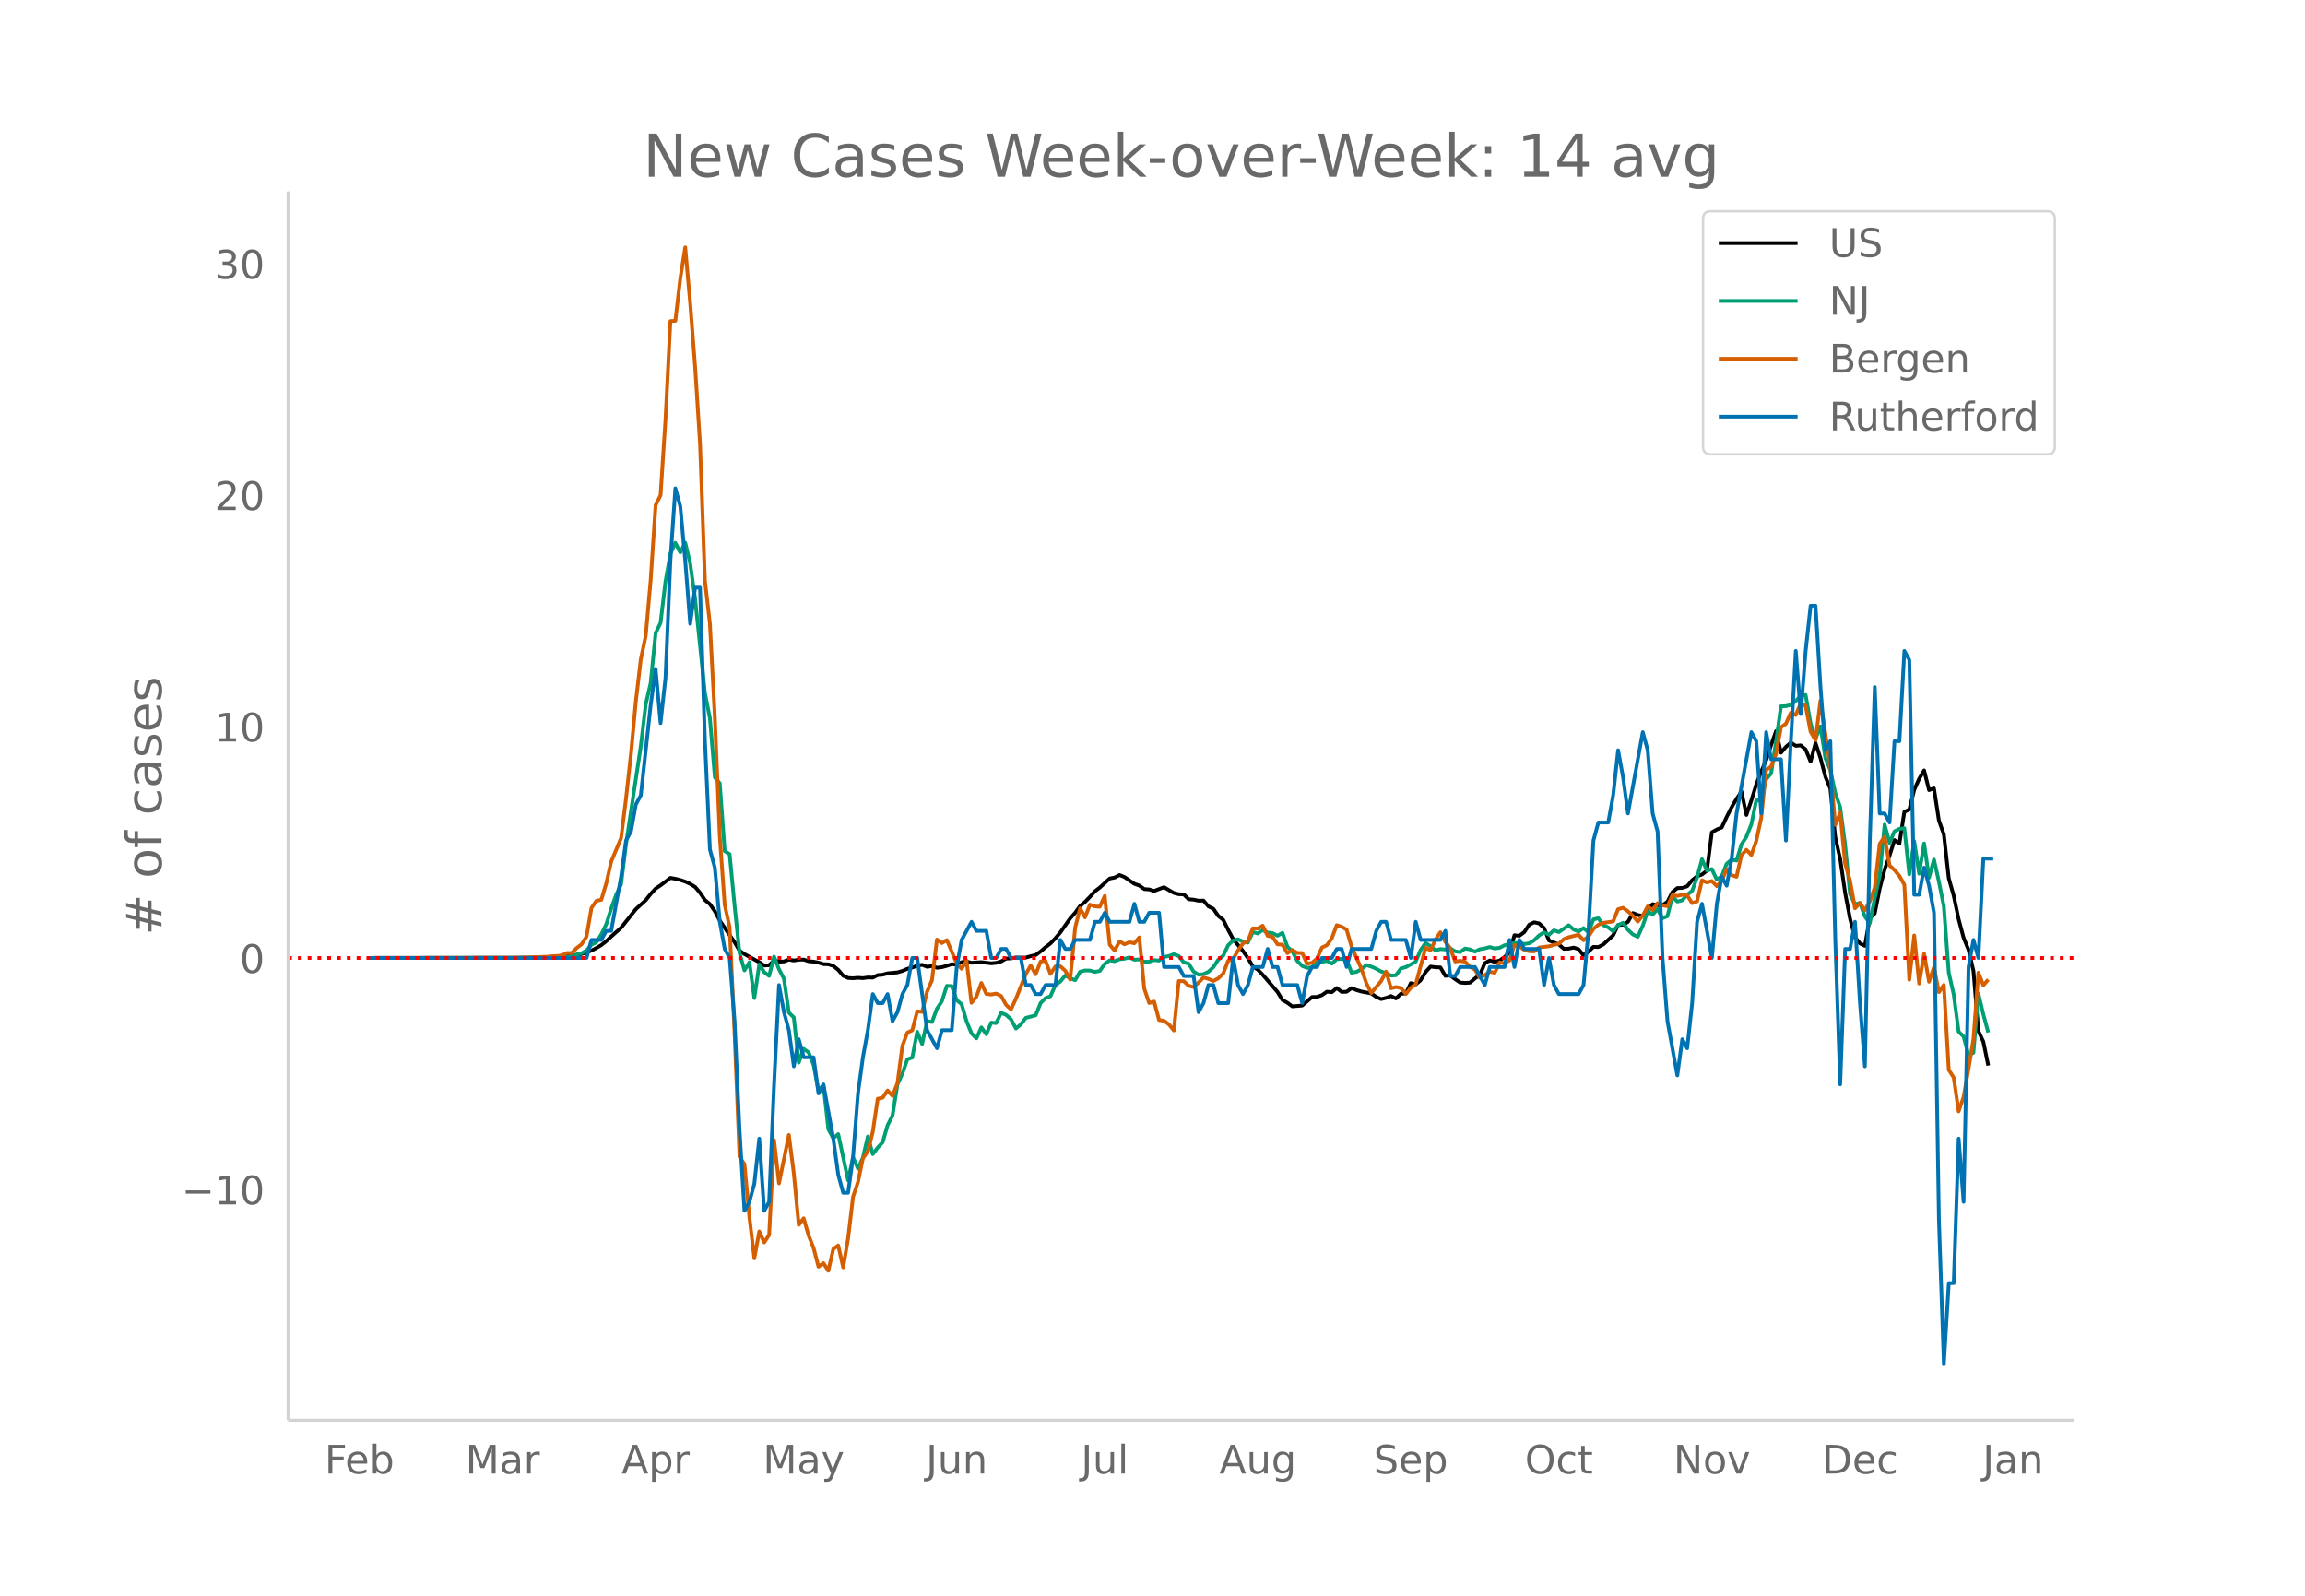 <svg height="864" viewBox="0 0 936 648" width="1248" xmlns="http://www.w3.org/2000/svg" xmlns:xlink="http://www.w3.org/1999/xlink"><defs><style>*{stroke-linecap:butt;stroke-linejoin:round}</style></defs><g id="figure_1"><path d="M0 648h936V0H0z" fill="#fff" id="patch_1"/><g id="axes_1"><path d="M117 576.72h725.4V77.76H117z" fill="none" id="patch_2"/><path clip-path="url(#p54440aedde)" d="M149.973 388.993l64.141-.085 10.022-.239 6.014-.445 4.008-.52 2.005-.34 2.004-.578 2.005-.79 2.004-1.051 2.005-1.18 2.004-1.596 2.004-1.887 4.01-3.553 6.012-7.548 4.01-3.644 2.004-2.535 2.004-2.182 2.005-1.319 4.008-3.029 2.005.356 2.004.494 2.005.67 2.004.921 2.005 1.248 2.004 2.343 2.004 2.99 2.005 1.647 2.004 2.879 2.005 3.822 4.008 5.856 2.005 2.907 2.004 3.414 2.005 1.412 6.013 3.284 2.004 1.358 2.005-.122 2.004-1.958 2.005.527 2.004-.102 2.005-.767 2.004.38 2.004-.333 2.005-.035 2.004.663 2.005.17 2.004.394 2.004.62 2.005.063 2.004.653 2.005 1.609 2.004 2.383 2.005.911 2.004.112 2.004-.18 2.005.145 2.004-.29 2.005.067 2.004-1.025 2.005-.166 2.004-.548 4.009-.379 2.004-.583 2.005-.874 2.004-.537 2.004-.694 2.005-.407 2.004.817 2.005-.312 2.004.707 2.005-.243 2.004-.543 2.004-.67 2.005.193 2.004-.998 2.005-.261 2.004.479 4.009-.238 4.009.48 2.004-.2 2.005-.57 2.004-1.145 2.004-.114 2.005-.338 4.009.04 2.004-.592 2.005-.435 2.004-1.484 2.004-1.71 2.005-1.553 2.004-2.072 2.005-2.386 4.009-5.715 2.004-2.247 2.004-2.763 2.005-1.667 2.004-2.052 2.005-2.261 2.004-1.53 4.009-3.663 2.004-.382 2.005-1.026 2.004.81 4.009 2.762 2.004.705 2.005 1.427 2.004.144 2.005.617 4.009-1.524 4.008 2.346 2.005.512 2.004.063 2.005 1.973 2.004.17 2.004.426 2.005-.048 2.004 2.362 2.005.975 2.004 2.88 2.005 1.599 2.004 4.058 2.004 3.737 4.01 4.88 2.004 2.83 2.004 3.422 2.005 1.29 2.004 2.085 6.013 6.998 2.005 3.256 2.004 1.134 2.004 1.468 4.01-.339 4.008-3.474 2.005-.04 2.004-.716 2.004-1.403 2.005.191 2.004-1.673 2.005 1.575 2.004-.067 2.005-1.478 2.004.803 2.004.595 4.01.752 2.004 1.431 2.004.872 2.004-.49 2.005-.744 2.004.98 2.005-1.897 2.004-.149 2.005-4.165 2.004.531 2.004-1.738 2.005-3.294 2.004-2.238 2.005.276 2.004.078 2.005 3.419 2.004-.177 2.004 1.531 2.005 1.366 2.004.157 2.005-.115 2.004-1.711 2.004-1.431 2.005-4.783 2.004-1.086 2.005.56 2.004-.534 2.005-1.4 2.004-1.872 2.004-7.003 2.005.224 2.004-1.507 2.005-3.03 2.004-.929 2.005.421 2.004 1.906 2.004 5.05 4.01 1.612 2.004 1.761 2.004-.063 2.004-.43 2.005.646 2.004 2.515 2.005-1.508 2.004-1.96 2.005.082 2.004-1.035 4.009-3.727 2.004-4.171 2.005-.116 2.004-1.169 2.005-3.584 2.004.799 2.004.4 4.01-4.814 2.004.426 2.004-.03 2.004-1.348 2.005-3.937 2.004-1.643 2.005-.058 2.004-.673 2.005-2.454 2.004-1.606 2.004-.72 2.005-1.551 2.004-15.598 2.005-1.116 2.004-.825 2.005-4.276 2.004-3.95 2.004-3.401 2.005-2.961 2.004 9.497 2.005-5.913 2.004-6.482 2.004-5.231 2.005-4.6 2.004-6.117 2.005-5.696 2.004 8.766 2.005-2.367 2.004-1.729 2.004 1.297 2.005-.19 2.004 1.662 2.005 4.947 2.004-7.582 2.005 6.102 2.004 7.614 2.004 4.8 2.005 19.688 2.004 8.937 2.005 13.697 2.004 10.57 2.004 7.508 2.005 2.484 2.004.987 2.005-11.23 2.004-1.922 2.005-10.078 2.004-7.729 2.004-5.659 2.005-6.337 2.004 1.45 2.005-12.925 2.004-.887 2.005-8.064 2.004-4.444 2.004-3.42 2.005 8.007 2.004-.703 2.005 13.035 2.004 5.642 2.004 17.827 2.005 7.104 2.004 9.537 2.005 7.517 2.004 4.874 2.005 8.56 2.004 24.442 2.004 4.32 2.005 9.7h0" fill="none" stroke="#000" stroke-linecap="round" stroke-width="1.5" id="line2d_1"/><path clip-path="url(#p54440aedde)" d="M149.973 388.993l70.154-.083 6.014-.136 2.004-.151 2.005.023 2.004-.348 4.009-1.21 2.004-1.14 2.005-2.328 2.004-.968 2.005-3.28 2.004-4.059 2.004-6.386 2.005-5.578 2.004-4.217 2.005-16.28 6.013-39.869 2.004-16.967 2.005-8.647 2.004-20.263 2.005-4.172 2.004-16.839 2.004-11.284 2.005-4.383 2.004 3.892 2.005-3.96 2.004 8.351 2.005 14.39 4.008 38.342 2.005 10.256 2.004 23.967 2.005 2.38 2.004 27.564 2.004 1.24 2.005 20.913 2.004 19.197 2.005 7.082 2.004-3.295 2.005 14.549 2.004-13.68 2.004 3.16 2.005 1.503 2.004-7.86 2.005 5.17 2.004 3.809 2.005 13.808 2.004 1.927 2.004 18.389 2.005-5.608 2.004 1.436 2.005 5.064 2.004 10.55 2.004-2.38 2.005 18.01 2.004 3.629 2.005-1.693 4.009 18.774 2.004-9.395 2.004 4.633 2.005-4.46 2.004-8.577 2.005 7.172 2.004-2.668 2.005-2.161 2.004-6.931 2.004-3.93 2.005-12.698 2.004-4.323 2.005-5.782 2.004-.733 2.004-10.468 2.005 4.95 2.004-9.25 2.005.317 2.004-5.404 2.005-3.023 2.004-6.243 2.004.083 2.005 5.722 2.004 1.67 2.005 6.878 2.004 4.943 2.005 2.033 2.004-4.474 2.004 2.804 2.005-4.74 2.004.197 2.005-4.15 2.004.802 2.004 1.814 2.005 3.741 2.004-1.647 2.005-2.676 4.009-1.035 2.004-4.981 2.004-1.995 2.005-.787 2.004-4.52 2.005-1.443 2.004-2.449 2.005 1.104 2.004.816 2.004-3.454 2.005-.506 2.004.03 2.005.544 2.004-.393 2.004-2.842 2.005-1.436 2.004.325 2.005-.793 2.004-.212 2.005-.514 2.004.937 2.004-.143 2.005.96 2.004-.023 2.005-.673 2.004.235 2.005-1.497 2.004-.378 2.004-.748 2.005.77 2.004 2.54 2.005.53 2.004 3.25 2.004 1.231 2.005-.211 2.004-.953 2.005-1.859 2.004-3.068 2.005-1.588 2.004-4.277 2.004-1.92 2.005-.484 2.004.907 2.005.454 2.004-4.308 2.005.574 2.004-1.406 2.004 1.066 2.005.204 2.004 1.058 2.005-1.141 2.004 5.578 2.004 1.897 2.005 3.877 2.004 2.078 2.005.771 2.004-.181 2.005-2.419 2.004.167 2.004-.409 2.005 1.111 2.004-1.806 2.005-.106 2.004.151 2.005 5.488 2.004-.378 2.004-1.074 2.005-1.677 2.004.612 2.005.884 2.004 1.134 2.004.567 2.005 1.073 2.004-.151 2.005-2.751 2.004-.53 4.009-2.23 2.004-4.738 2.005-2.804 2.004 1.247 2.005 1.7 2.004-.528 2.005.18 2.004-.468 2.004 1.217 2.005.325 2.004-1.466 2.005.355 2.004.922 2.004-.99 2.005-.34 2.004-.56 2.005.59 2.004-.272 2.005-1.028 2.004-.567 2.004-.325 2.005-.015 2.004.386 2.005-.272 2.004-1.247 2.005-1.958 2.004-1.247 2.004.975 2.005-1.806 2.004.718 4.01-2.751 2.003 1.723 2.005.8 2.004-1.382 2.005 1.693 2.004-5.208 2.005-.483 2.004 2.811 2.004.907 2.005 1.58 2.004-2.487 2.005-.952 2.004 2.85 2.005 1.866 2.004.96 2.004-4.505 2.005-5.827 2.004 1.308 2.005-2.237 2.004 3.726 2.004-.832 2.005-7.996 2.004 2.048 2.005-.499 2.004-2.267 2.005-1.557 2.004-5.404 2.004-7.452 2.005 4.656 2.004-.68 2.005 4.315 2.004-1.368 2.005-5.094 2.004-1.67 2.004.377 2.005-6.53 2.004-3.144 2.005-5.033 2.004-9.75 2.004.023 2.005-8.624 2.004-2.305 2.005-12.826 2.004-14.444 2.005-.068 2.004-.514 2.004-1.602 2.005-2.108 2.004-.333 2.005 11.51 2.004 6.35 2.005-5.08 2.004 12.85 2.004 4.79 2.005 9.358 2.004 5.797 2.005 15.252 2.004 20.059 2.004 4.172 2.005-.62 2.004 5.472 2.005 2.804 2.004-10.12 2.005-9.115 2.004-20.868 2.004 7.475 2.005-4.694 2.004-1.027 2.005-.273 2.004 18.76 2.005-13.477 2.004 13.204 2.004-12.289 2.005 13.914 2.004-7.376 2.005 8.956 2.004 9.992 2.004 26.99 2.005 8.842 2.004 15.116 2.005 1.988 2.004 7.512 2.005-.922 2.004-24.012 2.004 8.375 2.005 7.399h0" fill="none" stroke="#009e73" stroke-linecap="round" stroke-width="1.5" id="line2d_2"/><path clip-path="url(#p54440aedde)" d="M149.973 388.993l60.132-.072 12.027-.432 2.004-.216 2.005-.072 2.004-.216 2.005-1.008h2.004l2.004-2.016 2.005-1.513 2.004-3.168 2.005-11.594 2.004-2.88 2.005-.433 2.004-6.697 2.004-8.785 4.01-9.578 2.004-15.987 2.004-18.075 2.004-21.532 2.005-16.994 2.004-9.578 2.005-22.612 2.004-30.39 2.005-4.032 2.004-30.75 2.004-39.966 2.005-.144 2.004-17.21 2.005-12.603 2.004 22.54 2.005 25.852 2.004 31.398 2.004 55.665 2.005 17.355 2.004 38.023 2.005 48.392 2.004 27.797 2.004 9.073 2.005 43.136 2.004 50.048 2.005 3.025 2.004 21.46 2.005 16.778 2.004-10.946 2.004 4.465 2.005-3.025 2.004-38.526 2.005 17.57 4.009-19.658 2.004 15.554 2.004 20.956 2.005-2.665 2.004 6.986 2.005 5.04 2.004 7.634 2.004-1.44 2.005 3.096 2.004-8.858 2.005-1.44 2.004 8.93 2.005-11.738 2.004-16.923 2.004-5.977 2.005-9.65 2.004-2.88 2.005-7.85 2.004-13.466 2.005-.432 2.004-2.953 2.004 2.233 2.005-5.185 2.004-15.123 2.005-5.4 2.004-.937 2.004-7.705 2.005.216 2.004-8.21 2.005-4.68 2.004-16.491 2.005 1.44 2.004-1.224 4.009 9.434 2.004 2.232 2.005-3.313 2.004 17.14 2.005-2.521 2.004-5.545 2.004 4.465 2.005.216 2.004-.36 2.005.936 2.004 3.6 2.004 1.873 2.005-4.32 4.009-10.01 2.004-3.53 2.005 3.601 2.004-5.184 2.004-.289 2.005 5.33 2.004-3.025 2.005-.072 2.004 1.8 2.005 3.6 2.004-21.027 2.004-7.921 2.005 3.672 2.004-5.184 2.005.72 2.004.144 2.004-4.393 2.005 19.803 2.004 2.377 2.005-3.745 2.004 1.224 2.005-.864 2.004.432 2.004-2.376 2.005 20.811 2.004 5.833 2.005-.576 2.004 7.49 2.005.288 2.004 1.512 2.004 2.448 2.005-20.091 2.004.072 2.005 1.872 2.004.504 2.004-1.8 2.005-2.088 2.004.576 2.005.864 2.004-1.08 2.005-1.945 2.004-5.185 2.004-.72 2.005-3.456 2.004-2.88 2.005-1.009 2.004-5.113 2.005.072 2.004-1.152 2.004 4.105 2.005.432 2.004 3.024 2.005.144 2.004 3.457 2.004-1.296 2.005 1.224h2.004l2.005 4.393 2.004-.432 2.005-1.729 2.004-4.464 2.004-.937 2.005-2.808 2.004-5.329 2.005.648 2.004 1.152 2.005 6.913 4.008 9.002 2.005 5.833 2.004 4.033 4.01-4.897 2.003-3.817 2.005 6.77 2.004-.505 2.005.36 2.004 2.449 2.005-2.52 2.004-1.369 4.009-14.906 2.004 1.08 2.005-4.393 2.004-2.953 2.005 3.89 2.004 2.592 2.004 5.4 2.005-.288 2.004.36 2.005 2.089 2.004 1.152 2.004 3.313 2.005-1.08 2.004-1.44 2.005.503 2.004-4.248 2.005.288 2.004-1.08 2.004-6.266 2.005.648 2.004 1.297 2.005.576 2.004.072 2.005-1.584 4.008-.505 2.005-.576 2.004-.432 2.005-1.872 2.004-.792 4.009-1.008 2.004 2.232 2.005-1.512 2.004-3.097 2.005-1.656 2.004-.792 4.009-.576 2.004-4.97 2.005-.575 2.004 1.44 2.005 1.8 2.004 2.377 2.004-2.449 2.005-3.744 2.004 1.512 2.005-2.809 2.004.865 2.004.36 2.005-4.465 2.004.288 2.005-.432 2.004.144 2.005 3.24 2.004-.72 2.004-8.57 2.005.865 2.004-.576 2.005 2.088 2.004-2.16 2.005-4.753 2.004 2.449 2.004.648 2.005-8.786 2.004-2.16 2.005 2.088 2.004-5.689 2.004-9.29 2.005-19.587 2.004-1.296 2.005-5.113 2.004-10.874 2.005-1.44 2.004-4.465 2.004.936 2.005-4.752 2.004 1.08 2.005 10.442 2.004 3.456 2.005-16.059 4.008 26.789 2.005 23.692 2.004-4.897 2.005 20.596 2.004 6.913 2.004 11.234 2.005-2.16 2.004 2.952 2.005-3.6 2.004-5.618 2.005-17.715 2.004-2.952 2.004 11.666 2.005 1.872 2.004 2.377 2.005 3.6 2.004 38.599 2.005-18.003 2.004 19.515 2.004-12.098 2.005 11.378 2.004-5.905 2.005 10.154 2.004-2.953 2.004 34.494 2.005 3.097 2.004 13.754 2.005-5.833 2.004-11.378 2.005-12.17 2.004-26.933 2.004 5.113 2.005-2.304h0" fill="none" stroke="#d55e00" stroke-linecap="round" stroke-width="1.5" id="line2d_3"/><path clip-path="url(#p54440aedde)" d="M149.973 388.993h88.194l2.005-7.335h4.009l2.004-3.668h2.004l4.01-22.006 2.004-14.67 2.004-3.669 2.004-11.003 2.005-3.667 4.009-36.677 2.004-14.671 2.005 22.006 2.004-18.339 2.004-47.68 2.005-29.341 2.004 7.335 2.005 22.006 2.004 25.674 2.005-14.67h2.004l2.004 62.35 2.005 44.013 2.004 7.335 2.005 22.006 2.004 11.004 2.004 3.667 2.005 25.674 2.004 44.013 2.005 33.009 2.004-3.668 2.005-7.335 2.004-18.339 2.004 29.342 2.005-3.668 2.004-47.68 2.005-40.345L318.344 411l2.005 7.335 2.004 14.67 2.004-11.002 2.005 7.335h4.009l2.004 14.67 2.004-3.667 4.01 22.006 2.004 14.671 2.004 7.336h2.005l2.004-14.671 2.004-25.674 2.005-14.671 2.004-11.003 2.005-14.67 2.004 3.667h2.005l2.004-3.668 2.004 11.003 2.005-3.667 2.004-7.336 2.005-3.668 2.004-11.003h2.004l4.01 29.342 4.008 7.335 2.005-7.335h4.008l2.005-25.674 2.004-11.003 4.01-7.336 2.004 3.668h4.008l2.005 11.003h2.004l2.005-3.667h2.004l2.004 3.667h4.01l2.004 11.003h2.004l2.005 3.668h2.004l2.004-3.668h4.01l2.004-18.338 2.004 3.668h2.005l2.004-3.668h6.013l2.005-7.336h2.004l2.004-3.667 2.005 3.667h8.018l2.004-7.335 2.004 7.335h2.005l2.004-3.667h4.01l2.004 22.006h6.013l2.004 3.668h4.01l2.003 14.67 2.005-3.667 2.004-7.336h2.005l2.004 7.336h4.009l2.004-18.339 2.005 11.003 2.004 3.668 2.005-3.668 2.004-7.335h4.009l2.004-7.335 2.005 7.335h2.004l2.005 7.335h6.013l2.004 7.336 2.005-11.003 2.004-3.668h2.005l2.004-3.668h4.009l2.004-3.667h2.005l2.004 7.335 2.005-7.335h8.017l2.005-7.336 2.004-3.668h2.004l2.005 7.336h6.013l2.005 7.335 2.004-14.67 2.004 7.335h8.018l2.005-3.668 2.004 18.339h2.004l2.005-3.668h6.013l4.009 7.335 2.004-7.335h6.014l2.004-11.003 2.004 11.003 2.005-11.003 2.004 3.668h6.014l2.004 14.67 2.004-11.003 2.005 11.003 2.004 3.668h8.018l2.004-3.668 2.005-22.006 2.004-36.677 2.005-7.335h4.008l2.005-11.003 2.004-18.339 2.005 11.003 2.004 14.671 6.013-33.01 2.005 7.336 2.004 25.674 2.005 7.335 2.004 51.348 2.004 25.674 4.01 22.006 2.004-14.67 2.004 3.667 2.005-18.338 2.004-33.01 2.004-7.335 4.01 22.006 2.004-22.006 2.004-11.003 2.005 3.668 2.004-11.003 2.004-18.339 6.014-33.01 2.004 3.668 2.004 29.342 2.005-33.01 2.004 11.004h4.01l2.004 33.01 2.004-40.346 2.004-36.677 2.005 25.674 2.004-25.674 2.005-18.338h2.004l2.005 33.01 2.004 25.673 2.004-3.668 2.005 80.69 2.004 58.683 2.005-55.015h2.004l2.004-11.004 2.005 33.01 2.004 25.674 2.005-91.693 2.004-62.35 2.005 51.347h2.004l2.004 3.668 2.005-33.01h2.004l2.005-36.677 2.004 3.668 2.005 95.36h2.004l2.004-11.003 2.005 7.336 2.004 11.003 2.005 124.702 2.004 58.683 2.004-33.01h2.005l2.004-58.683 2.005 25.674 2.004-95.36 2.005-11.003 2.004 7.335 2.004-40.344h4.01" fill="none" stroke="#0072b2" stroke-linecap="round" stroke-width="1.5" id="line2d_4"/><path clip-path="url(#p54440aedde)" d="M117 388.993h725.4" fill="none" stroke="red" stroke-dasharray="1.5,2.475" stroke-width="1.5" id="line2d_5"/><path d="M117 576.72V77.76" fill="none" stroke="#d3d3d3" stroke-linecap="square" stroke-width="1.25" id="patch_3"/><path d="M117 576.72h725.4" fill="none" stroke="#d3d3d3" stroke-linecap="square" stroke-width="1.25" id="patch_4"/><g id="matplotlib.axis_1"><g id="xtick_1"><g transform="matrix(.16 0 0 -.16 131.801 598.378)" fill="#696969" id="text_1"><defs><path d="M9.813 72.906h41.89v-8.312H19.672V43.109h28.906v-8.297H19.672V0h-9.86z" id="DejaVuSans-70"/><path d="M56.203 29.594v-4.39H14.891q.593-9.282 5.593-14.142 5-4.859 13.938-4.859 5.172 0 10.031 1.266 4.86 1.265 9.656 3.812v-8.5Q49.266.734 44.187-.344 39.11-1.422 33.892-1.422q-13.094 0-20.735 7.61-7.64 7.625-7.64 20.625 0 13.421 7.25 21.296Q20.016 56 32.328 56q11.031 0 17.453-7.11 6.422-7.093 6.422-19.296zm-8.984 2.64q-.094 7.36-4.125 11.75-4.032 4.407-10.672 4.407-7.516 0-12.031-4.25-4.516-4.25-5.203-11.97z" id="DejaVuSans-101"/><path d="M48.688 27.297q0 9.906-4.079 15.547-4.078 5.64-11.203 5.64-7.14 0-11.218-5.64-4.079-5.64-4.079-15.547 0-9.906 4.078-15.547 4.079-5.64 11.22-5.64 7.124 0 11.202 5.64t4.078 15.547zM18.108 46.39q2.844 4.875 7.157 7.234Q29.594 56 35.594 56q9.968 0 16.187-7.906 6.235-7.907 6.235-20.797T51.78 6.484q-6.218-7.906-16.187-7.906-6 0-10.328 2.375-4.313 2.375-7.157 7.25V0H9.08v75.984h9.03z" id="DejaVuSans-98"/></defs><use xlink:href="#DejaVuSans-70"/><use x="52.02" xlink:href="#DejaVuSans-101"/><use x="113.543" xlink:href="#DejaVuSans-98"/></g></g><g id="xtick_2"><g transform="matrix(.16 0 0 -.16 188.998 598.378)" fill="#696969" id="text_2"><defs><path d="M9.813 72.906h14.703l18.593-49.61 18.703 49.61h14.704V0H66.89v64.016l-18.797-50h-9.907l-18.796 50V0H9.813z" id="DejaVuSans-77"/><path d="M34.281 27.484q-10.89 0-15.093-2.484-4.204-2.484-4.204-8.5 0-4.781 3.157-7.594 3.156-2.797 8.562-2.797 7.485 0 12 5.297 4.516 5.297 4.516 14.078v2zm17.922 3.72V0H43.22v8.297Q40.14 3.328 35.547.953q-4.594-2.375-11.234-2.375-8.391 0-13.36 4.719Q6 8.016 6 15.922q0 9.219 6.172 13.906 6.187 4.688 18.437 4.688h12.61v.89q0 6.203-4.078 9.594-4.078 3.39-11.453 3.39-4.688 0-9.141-1.124-4.438-1.125-8.531-3.375v8.312q4.921 1.906 9.562 2.844 4.64.953 9.031.953 11.875 0 17.735-6.156 5.86-6.14 5.86-18.64z" id="DejaVuSans-97"/><path d="M41.11 46.297q-1.516.875-3.297 1.281Q36.03 48 33.89 48q-7.625 0-11.703-4.953-4.079-4.953-4.079-14.234V0H9.08v54.688h9.03v-8.5q2.844 4.984 7.375 7.39Q30.031 56 36.531 56q.922 0 2.047-.125 1.125-.11 2.484-.36z" id="DejaVuSans-114"/></defs><use xlink:href="#DejaVuSans-77"/><use x="86.279" xlink:href="#DejaVuSans-97"/><use x="147.559" xlink:href="#DejaVuSans-114"/></g></g><g id="xtick_3"><g transform="matrix(.16 0 0 -.16 252.39 598.378)" fill="#696969" id="text_3"><defs><path d="M34.188 63.188L20.797 26.906h26.812zm-5.579 9.718h11.188L67.578 0h-10.25l-6.64 18.703h-32.86L11.188 0H.78z" id="DejaVuSans-65"/><path d="M18.11 8.203v-29H9.077v75.484h9.031v-8.296q2.844 4.875 7.157 7.234Q29.594 56 35.594 56q9.968 0 16.187-7.906 6.235-7.907 6.235-20.797T51.78 6.484q-6.218-7.906-16.187-7.906-6 0-10.328 2.375-4.313 2.375-7.157 7.25zm30.578 19.094q0 9.906-4.079 15.547-4.078 5.64-11.203 5.64-7.14 0-11.218-5.64-4.079-5.64-4.079-15.547 0-9.906 4.078-15.547 4.079-5.64 11.22-5.64 7.124 0 11.202 5.64t4.078 15.547z" id="DejaVuSans-112"/></defs><use xlink:href="#DejaVuSans-65"/><use x="68.408" xlink:href="#DejaVuSans-112"/><use x="131.885" xlink:href="#DejaVuSans-114"/></g></g><g id="xtick_4"><g transform="matrix(.16 0 0 -.16 309.822 598.378)" fill="#696969" id="text_4"><defs><path d="M32.172-5.078q-3.797-9.766-7.422-12.735-3.61-2.984-9.656-2.984H7.906v7.516h5.282q3.703 0 5.75 1.765Q21-9.766 23.483-3.219l1.61 4.094-22.11 53.813H12.5l17.094-42.766 17.093 42.766h9.516z" id="DejaVuSans-121"/></defs><use xlink:href="#DejaVuSans-77"/><use x="86.279" xlink:href="#DejaVuSans-97"/><use x="147.559" xlink:href="#DejaVuSans-121"/></g></g><g id="xtick_5"><g transform="matrix(.16 0 0 -.16 375.999 598.378)" fill="#696969" id="text_5"><defs><path d="M9.813 72.906h9.859V5.078q0-13.187-5-19.14-5-5.954-16.094-5.954h-3.75v8.297h3.078q6.531 0 9.219 3.672Q9.813-4.39 9.813 5.078z" id="DejaVuSans-74"/><path d="M8.5 21.578v33.11h8.984V21.922q0-7.766 3.016-11.656 3.031-3.875 9.094-3.875 7.265 0 11.484 4.64 4.234 4.64 4.234 12.656v31h8.985V0h-8.984v8.406Q42.047 3.422 37.718 1q-4.313-2.422-10.032-2.422-9.421 0-14.312 5.86Q8.5 10.296 8.5 21.578zM31.11 56z" id="DejaVuSans-117"/><path d="M54.89 33.016V0h-8.984v32.719q0 7.765-3.031 11.61-3.031 3.858-9.078 3.858-7.281 0-11.484-4.64-4.204-4.625-4.204-12.64V0H9.08v54.688h9.03v-8.5q3.235 4.937 7.594 7.374Q30.078 56 35.797 56q9.422 0 14.25-5.828 4.844-5.828 4.844-17.156z" id="DejaVuSans-110"/></defs><use xlink:href="#DejaVuSans-74"/><use x="29.492" xlink:href="#DejaVuSans-117"/><use x="92.871" xlink:href="#DejaVuSans-110"/></g></g><g id="xtick_6"><g transform="matrix(.16 0 0 -.16 438.979 598.378)" fill="#696969" id="text_6"><defs><path d="M9.422 75.984h8.984V0H9.422z" id="DejaVuSans-108"/></defs><use xlink:href="#DejaVuSans-74"/><use x="29.492" xlink:href="#DejaVuSans-117"/><use x="92.871" xlink:href="#DejaVuSans-108"/></g></g><g id="xtick_7"><g transform="matrix(.16 0 0 -.16 495.147 598.378)" fill="#696969" id="text_7"><defs><path d="M45.406 27.984q0 9.766-4.031 15.125-4.016 5.375-11.297 5.375-7.219 0-11.25-5.375-4.031-5.359-4.031-15.125 0-9.718 4.031-15.093t11.25-5.375q7.281 0 11.297 5.375 4.031 5.375 4.031 15.093zm8.985-21.203q0-13.953-6.203-20.765Q42-20.797 29.203-20.797q-4.734 0-8.937.703-4.203.703-8.157 2.172v8.735q3.954-2.141 7.813-3.157 3.86-1.031 7.86-1.031 8.843 0 13.234 4.61 4.39 4.609 4.39 13.937v4.453q-2.781-4.844-7.125-7.234Q33.938 0 27.875 0 17.828 0 11.672 7.656q-6.156 7.672-6.156 20.328 0 12.688 6.156 20.344Q17.828 56 27.875 56q6.063 0 10.406-2.39 4.344-2.391 7.125-7.22v8.297h8.985z" id="DejaVuSans-103"/></defs><use xlink:href="#DejaVuSans-65"/><use x="68.408" xlink:href="#DejaVuSans-117"/><use x="131.787" xlink:href="#DejaVuSans-103"/></g></g><g id="xtick_8"><g transform="matrix(.16 0 0 -.16 557.826 598.378)" fill="#696969" id="text_8"><defs><path d="M53.516 70.516V60.89q-5.61 2.687-10.594 4-4.984 1.328-9.625 1.328-8.047 0-12.422-3.125t-4.375-8.89q0-4.845 2.906-7.313 2.907-2.453 11.016-3.97l5.953-1.218q11.031-2.11 16.281-7.406 5.25-5.297 5.25-14.172 0-10.61-7.11-16.078-7.093-5.469-20.812-5.469-5.172 0-11.015 1.172Q13.14.922 6.89 3.219v10.156q6-3.36 11.765-5.078 5.766-1.703 11.328-1.703 8.438 0 13.032 3.312 4.593 3.328 4.593 9.485 0 5.359-3.297 8.39-3.296 3.032-10.812 4.547L27.484 33.5q-11.03 2.188-15.968 6.875-4.922 4.688-4.922 13.047 0 9.672 6.812 15.234 6.813 5.563 18.766 5.563 5.14 0 10.453-.938 5.328-.922 10.89-2.765z" id="DejaVuSans-83"/></defs><use xlink:href="#DejaVuSans-83"/><use x="63.477" xlink:href="#DejaVuSans-101"/><use x="125" xlink:href="#DejaVuSans-112"/></g></g><g id="xtick_9"><g transform="matrix(.16 0 0 -.16 619.206 598.378)" fill="#696969" id="text_9"><defs><path d="M39.406 66.219q-10.75 0-17.078-8.016-6.312-8-6.312-21.828 0-13.766 6.312-21.781 6.328-8 17.078-8 10.735 0 17.016 8 6.281 8.015 6.281 21.781 0 13.828-6.281 21.828-6.281 8.016-17.016 8.016zm0 8q15.328 0 24.5-10.281 9.188-10.282 9.188-27.563 0-17.234-9.188-27.516-9.172-10.28-24.5-10.28-15.375 0-24.593 10.25-9.204 10.265-9.204 27.546t9.204 27.563q9.218 10.28 24.593 10.28z" id="DejaVuSans-79"/><path d="M48.781 52.594v-8.407q-3.812 2.11-7.64 3.157-3.828 1.047-7.735 1.047-8.75 0-13.593-5.547-4.829-5.532-4.829-15.547 0-10.016 4.829-15.563 4.843-5.53 13.593-5.53 3.907 0 7.735 1.046 3.828 1.047 7.64 3.156V2.094Q45.016.344 40.984-.531q-4.015-.89-8.562-.89-12.36 0-19.64 7.765-7.266 7.765-7.266 20.953 0 13.375 7.343 21.031Q20.22 56 33.016 56q4.14 0 8.093-.86 3.953-.843 7.672-2.546z" id="DejaVuSans-99"/><path d="M18.313 70.219V54.688h18.5v-6.985h-18.5V18.016q0-6.688 1.828-8.594 1.828-1.906 7.453-1.906h9.218V0h-9.218q-10.407 0-14.36 3.875-3.953 3.89-3.953 14.14v29.688H2.687v6.984h6.594V70.22z" id="DejaVuSans-116"/></defs><use xlink:href="#DejaVuSans-79"/><use x="78.711" xlink:href="#DejaVuSans-99"/><use x="133.691" xlink:href="#DejaVuSans-116"/></g></g><g id="xtick_10"><g transform="matrix(.16 0 0 -.16 679.56 598.378)" fill="#696969" id="text_10"><defs><path d="M9.813 72.906h13.28l32.329-60.984v60.984h9.562V0h-13.28L19.39 60.984V0H9.813z" id="DejaVuSans-78"/><path d="M30.61 48.39q-7.22 0-11.422-5.64-4.204-5.64-4.204-15.453 0-9.813 4.172-15.453 4.188-5.64 11.453-5.64 7.188 0 11.375 5.655 4.203 5.672 4.203 15.438 0 9.719-4.203 15.406-4.187 5.688-11.375 5.688zm0 7.61q11.718 0 18.406-7.625 6.703-7.61 6.703-21.078 0-13.422-6.703-21.078-6.688-7.64-18.407-7.64-11.765 0-18.437 7.64-6.656 7.656-6.656 21.078 0 13.469 6.656 21.078Q18.844 56 30.609 56z" id="DejaVuSans-111"/><path d="M2.984 54.688H12.5L29.594 8.797l17.093 45.89h9.516L35.687 0H23.485z" id="DejaVuSans-118"/></defs><use xlink:href="#DejaVuSans-78"/><use x="74.805" xlink:href="#DejaVuSans-111"/><use x="135.986" xlink:href="#DejaVuSans-118"/></g></g><g id="xtick_11"><g transform="matrix(.16 0 0 -.16 739.827 598.378)" fill="#696969" id="text_11"><defs><path d="M19.672 64.797V8.109h11.922q15.093 0 22.093 6.829 7 6.843 7 21.593 0 14.64-7 21.453-7 6.813-22.093 6.813zm-9.86 8.11h20.266q21.188 0 31.094-8.813 9.922-8.813 9.922-27.563 0-18.86-9.969-27.703Q51.172 0 30.078 0H9.813z" id="DejaVuSans-68"/></defs><use xlink:href="#DejaVuSans-68"/><use x="77.002" xlink:href="#DejaVuSans-101"/><use x="138.525" xlink:href="#DejaVuSans-99"/></g></g><g id="xtick_12"><g transform="matrix(.16 0 0 -.16 805.112 598.378)" fill="#696969" id="text_12"><use xlink:href="#DejaVuSans-74"/><use x="29.492" xlink:href="#DejaVuSans-97"/><use x="90.771" xlink:href="#DejaVuSans-110"/></g></g></g><g id="matplotlib.axis_2"><g id="ytick_1"><g transform="matrix(.16 0 0 -.16 73.733 489.054)" fill="#696969" id="text_13"><defs><path d="M10.594 35.5h62.593v-8.297H10.594z" id="DejaVuSans-8722"/><path d="M12.406 8.297h16.11v55.625l-17.532-3.516v8.985l17.438 3.515h9.86V8.296H54.39V0H12.406z" id="DejaVuSans-49"/><path d="M31.781 66.406q-7.61 0-11.453-7.5Q16.5 51.422 16.5 36.375q0-14.984 3.828-22.484 3.844-7.5 11.453-7.5 7.672 0 11.5 7.5 3.844 7.5 3.844 22.484 0 15.047-3.844 22.531-3.828 7.5-11.5 7.5zm0 7.813q12.266 0 18.735-9.703 6.468-9.688 6.468-28.141 0-18.406-6.468-28.11-6.47-9.687-18.735-9.687-12.25 0-18.718 9.688-6.47 9.703-6.47 28.109 0 18.453 6.47 28.14Q19.53 74.22 31.78 74.22z" id="DejaVuSans-48"/></defs><use xlink:href="#DejaVuSans-8722"/><use x="83.789" xlink:href="#DejaVuSans-49"/><use x="147.412" xlink:href="#DejaVuSans-48"/></g></g><g id="ytick_2"><use xlink:href="#DejaVuSans-48" transform="matrix(.16 0 0 -.16 97.32 395.072)" fill="#696969" id="text_14"/></g><g id="ytick_3"><g transform="matrix(.16 0 0 -.16 87.14 301.09)" fill="#696969" id="text_15"><use xlink:href="#DejaVuSans-49"/><use x="63.623" xlink:href="#DejaVuSans-48"/></g></g><g id="ytick_4"><g transform="matrix(.16 0 0 -.16 87.14 207.108)" fill="#696969" id="text_16"><defs><path d="M19.188 8.297h34.421V0H7.33v8.297q5.609 5.812 15.296 15.594 9.703 9.797 12.188 12.64 4.734 5.313 6.609 9 1.89 3.688 1.89 7.25 0 5.813-4.078 9.469-4.078 3.672-10.625 3.672-4.64 0-9.797-1.61-5.14-1.609-11-4.89v9.969Q13.767 71.78 18.938 73q5.188 1.219 9.485 1.219 11.328 0 18.062-5.672 6.735-5.656 6.735-15.125 0-4.5-1.688-8.531-1.672-4.016-6.125-9.485-1.218-1.422-7.765-8.187-6.532-6.766-18.453-18.922z" id="DejaVuSans-50"/></defs><use xlink:href="#DejaVuSans-50"/><use x="63.623" xlink:href="#DejaVuSans-48"/></g></g><g id="ytick_5"><g transform="matrix(.16 0 0 -.16 87.14 113.126)" fill="#696969" id="text_17"><defs><path d="M40.578 39.313Q47.656 37.797 51.625 33q3.984-4.781 3.984-11.813 0-10.78-7.422-16.703-7.421-5.906-21.093-5.906-4.578 0-9.438.906-4.86.907-10.031 2.72v9.515q4.094-2.39 8.969-3.61 4.89-1.218 10.218-1.218 9.266 0 14.125 3.656 4.86 3.656 4.86 10.64 0 6.454-4.516 10.079-4.515 3.64-12.562 3.64h-8.5v8.11h8.89q7.266 0 11.125 2.906 3.86 2.906 3.86 8.375 0 5.61-3.985 8.61-3.968 3.015-11.39 3.015-4.063 0-8.703-.89-4.641-.876-10.203-2.72v8.782q5.624 1.562 10.53 2.344 4.907.78 9.25.78 11.235 0 17.766-5.109 6.547-5.093 6.547-13.78 0-6.063-3.468-10.235-3.47-4.172-9.86-5.782z" id="DejaVuSans-51"/></defs><use xlink:href="#DejaVuSans-51"/><use x="63.623" xlink:href="#DejaVuSans-48"/></g></g><g transform="matrix(0 -.2 -.2 0 65.573 379.813)" fill="#696969" id="text_18"><defs><path d="M51.125 44H36.922l-4.11-16.313h14.313zm-7.328 27.781l-5.078-20.265h14.265L58.11 71.78h7.813L60.89 51.516h15.234V44h-17.14l-4-16.313h15.53V20.22H53.079L48 0h-7.813l5.032 20.219H30.906L25.875 0h-7.86l5.079 20.219H7.719v7.468h17.187L29 44H13.281v7.516h17.625l4.985 20.265z" id="DejaVuSans-35"/><path d="M37.11 75.984V68.5h-8.594q-4.828 0-6.72-1.953-1.874-1.953-1.874-7.031v-4.828h14.797v-6.985H19.922V0H10.89v47.703H2.297v6.984h8.594V58.5q0 9.125 4.25 13.297 4.25 4.187 13.468 4.187z" id="DejaVuSans-102"/><path d="M44.281 53.078v-8.5q-3.797 1.953-7.906 2.922-4.094.984-8.5.984-6.688 0-10.031-2.047-3.344-2.046-3.344-6.156 0-3.125 2.39-4.906 2.391-1.781 9.626-3.39l3.078-.688q9.562-2.047 13.593-5.781 4.032-3.735 4.032-10.422 0-7.625-6.032-12.078-6.03-4.438-16.578-4.438-4.39 0-9.156.86Q10.688.296 5.422 2v9.281q4.984-2.594 9.812-3.89 4.829-1.282 9.579-1.282 6.343 0 9.75 2.172 3.421 2.172 3.421 6.125 0 3.656-2.468 5.61-2.453 1.953-10.813 3.765l-3.125.735q-8.344 1.75-12.062 5.39-3.704 3.64-3.704 9.985 0 7.718 5.47 11.906Q16.75 56 26.811 56q4.97 0 9.36-.734 4.406-.72 8.11-2.188z" id="DejaVuSans-115"/></defs><use xlink:href="#DejaVuSans-35"/><use x="83.789" xlink:href="#DejaVuSans-32"/><use x="115.576" xlink:href="#DejaVuSans-111"/><use x="176.758" xlink:href="#DejaVuSans-102"/><use x="211.963" xlink:href="#DejaVuSans-32"/><use x="243.75" xlink:href="#DejaVuSans-99"/><use x="298.73" xlink:href="#DejaVuSans-97"/><use x="360.01" xlink:href="#DejaVuSans-115"/><use x="412.109" xlink:href="#DejaVuSans-101"/><use x="473.633" xlink:href="#DejaVuSans-115"/></g></g><g transform="matrix(.24 0 0 -.24 261.11 71.76)" fill="#696969" id="text_19"><defs><path d="M4.203 54.688h8.985l11.234-42.672 11.172 42.672h10.593l11.235-42.672 11.187 42.672h8.985L63.28 0H52.688L40.922 44.828 29.109 0H18.5z" id="DejaVuSans-119"/><path d="M64.406 67.281v-10.39q-4.984 4.64-10.625 6.922-5.64 2.296-11.984 2.296-12.5 0-19.14-7.64-6.641-7.64-6.641-22.094 0-14.406 6.64-22.047 6.64-7.64 19.14-7.64 6.345 0 11.985 2.296 5.64 2.297 10.625 6.938V5.609Q59.234 2.094 53.437.33q-5.78-1.75-12.218-1.75-16.563 0-26.094 10.124-9.516 10.14-9.516 27.672 0 17.578 9.516 27.703 9.531 10.14 26.094 10.14 6.531 0 12.312-1.734 5.797-1.734 10.875-5.203z" id="DejaVuSans-67"/><path d="M3.328 72.906h9.953L28.61 11.281l15.282 61.625h11.093l15.328-61.625 15.282 61.625h10.015L77.297 0H64.89L49.516 63.281 33.984 0H21.578z" id="DejaVuSans-87"/><path d="M9.078 75.984h9.031V31.11l26.813 23.578H56.39l-29-25.578L57.625 0H45.906L18.11 26.703V0H9.08z" id="DejaVuSans-107"/><path d="M4.89 31.39h26.313v-8H4.891z" id="DejaVuSans-45"/><path d="M11.719 12.406h10.297V0H11.719zm0 39.297h10.297v-12.39H11.719z" id="DejaVuSans-58"/><path d="M37.797 64.313L12.89 25.39h24.906zm-2.594 8.593H47.61V25.391h10.407v-8.203H47.609V0h-9.812v17.188H4.89v9.515z" id="DejaVuSans-52"/></defs><use xlink:href="#DejaVuSans-78"/><use x="74.805" xlink:href="#DejaVuSans-101"/><use x="136.328" xlink:href="#DejaVuSans-119"/><use x="218.115" xlink:href="#DejaVuSans-32"/><use x="249.902" xlink:href="#DejaVuSans-67"/><use x="319.727" xlink:href="#DejaVuSans-97"/><use x="381.006" xlink:href="#DejaVuSans-115"/><use x="433.105" xlink:href="#DejaVuSans-101"/><use x="494.629" xlink:href="#DejaVuSans-115"/><use x="546.729" xlink:href="#DejaVuSans-32"/><use x="578.516" xlink:href="#DejaVuSans-87"/><use x="671.518" xlink:href="#DejaVuSans-101"/><use x="733.041" xlink:href="#DejaVuSans-101"/><use x="794.564" xlink:href="#DejaVuSans-107"/><use x="852.475" xlink:href="#DejaVuSans-45"/><use x="890.434" xlink:href="#DejaVuSans-111"/><use x="951.615" xlink:href="#DejaVuSans-118"/><use x="1010.795" xlink:href="#DejaVuSans-101"/><use x="1072.318" xlink:href="#DejaVuSans-114"/><use x="1107.057" xlink:href="#DejaVuSans-45"/><use x="1139.141" xlink:href="#DejaVuSans-87"/><use x="1232.143" xlink:href="#DejaVuSans-101"/><use x="1293.666" xlink:href="#DejaVuSans-101"/><use x="1355.189" xlink:href="#DejaVuSans-107"/><use x="1413.1" xlink:href="#DejaVuSans-58"/><use x="1446.791" xlink:href="#DejaVuSans-32"/><use x="1478.578" xlink:href="#DejaVuSans-49"/><use x="1542.201" xlink:href="#DejaVuSans-52"/><use x="1605.824" xlink:href="#DejaVuSans-32"/><use x="1637.611" xlink:href="#DejaVuSans-97"/><use x="1698.891" xlink:href="#DejaVuSans-118"/><use x="1758.07" xlink:href="#DejaVuSans-103"/></g><g id="legend_1"><path d="M694.75 184.5H831.2q3.2 0 3.2-3.2V88.96q0-3.2-3.2-3.2H694.75q-3.2 0-3.2 3.2v92.34q0 3.2 3.2 3.2z" fill="none" opacity=".8" stroke="#ccc" id="patch_5"/><path d="M697.95 98.718h32" fill="none" stroke="#000" stroke-linecap="round" stroke-width="1.5" id="line2d_6"/><g transform="matrix(.16 0 0 -.16 742.75 104.317)" fill="#696969" id="text_20"><defs><path d="M8.688 72.906h9.921V28.61q0-11.718 4.235-16.875 4.25-5.14 13.781-5.14 9.469 0 13.719 5.14 4.25 5.157 4.25 16.875v44.297H64.5V27.391q0-14.25-7.063-21.532-7.046-7.28-20.812-7.28-13.828 0-20.89 7.28-7.047 7.282-7.047 21.532z" id="DejaVuSans-85"/></defs><use xlink:href="#DejaVuSans-85"/><use x="73.193" xlink:href="#DejaVuSans-83"/></g><path d="M697.95 122.203h32" fill="none" stroke="#009e73" stroke-linecap="round" stroke-width="1.5" id="line2d_8"/><g transform="matrix(.16 0 0 -.16 742.75 127.802)" fill="#696969" id="text_21"><use xlink:href="#DejaVuSans-78"/><use x="74.805" xlink:href="#DejaVuSans-74"/></g><path d="M697.95 145.688h32" fill="none" stroke="#d55e00" stroke-linecap="round" stroke-width="1.5" id="line2d_10"/><g transform="matrix(.16 0 0 -.16 742.75 151.287)" fill="#696969" id="text_22"><defs><path d="M19.672 34.813V8.108H35.5q7.953 0 11.781 3.297 3.844 3.297 3.844 10.078 0 6.844-3.844 10.078-3.828 3.25-11.781 3.25zm0 29.984V42.828h14.61q7.218 0 10.75 2.703 3.546 2.719 3.546 8.282 0 5.515-3.547 8.25-3.531 2.734-10.75 2.734zm-9.86 8.11h25.204q11.28 0 17.375-4.688Q58.5 63.53 58.5 54.89q0-6.703-3.125-10.657-3.125-3.953-9.188-4.922 7.282-1.562 11.313-6.53 4.031-4.954 4.031-12.376 0-9.765-6.64-15.093Q48.25 0 35.984 0H9.812z" id="DejaVuSans-66"/></defs><use xlink:href="#DejaVuSans-66"/><use x="68.604" xlink:href="#DejaVuSans-101"/><use x="130.127" xlink:href="#DejaVuSans-114"/><use x="169.49" xlink:href="#DejaVuSans-103"/><use x="232.967" xlink:href="#DejaVuSans-101"/><use x="294.49" xlink:href="#DejaVuSans-110"/></g><path d="M697.95 169.173h32" fill="none" stroke="#0072b2" stroke-linecap="round" stroke-width="1.5" id="line2d_12"/><g transform="matrix(.16 0 0 -.16 742.75 174.773)" fill="#696969" id="text_23"><defs><path d="M44.39 34.188q3.172-1.079 6.172-4.594 3-3.516 6.032-9.672L66.609 0H56l-9.313 18.703q-3.624 7.328-7.015 9.719-3.39 2.39-9.25 2.39h-10.75V0h-9.86v72.906h22.266q12.5 0 18.656-5.234 6.157-5.219 6.157-15.766 0-6.89-3.203-11.437-3.204-4.532-9.297-6.282zM19.673 64.797V38.922h12.406q7.125 0 10.766 3.297 3.64 3.297 3.64 9.687 0 6.39-3.64 9.64-3.64 3.25-10.766 3.25z" id="DejaVuSans-82"/><path d="M54.89 33.016V0h-8.984v32.719q0 7.765-3.031 11.61-3.031 3.858-9.078 3.858-7.281 0-11.484-4.64-4.204-4.625-4.204-12.64V0H9.08v75.984h9.03V46.188q3.235 4.937 7.594 7.374Q30.078 56 35.797 56q9.422 0 14.25-5.828 4.844-5.828 4.844-17.156z" id="DejaVuSans-104"/><path d="M45.406 46.39v29.594h8.985V0h-8.985v8.203Q42.578 3.328 38.25.953q-4.313-2.375-10.375-2.375-9.906 0-16.14 7.906-6.22 7.922-6.22 20.813 0 12.89 6.22 20.797Q17.968 56 27.874 56q6.063 0 10.375-2.375 4.328-2.36 7.156-7.234zm-30.61-19.093q0-9.906 4.079-15.547 4.078-5.64 11.203-5.64 7.125 0 11.219 5.64 4.11 5.64 4.11 15.547 0 9.906-4.11 15.547-4.094 5.64-11.219 5.64-7.125 0-11.203-5.64-4.078-5.64-4.078-15.547z" id="DejaVuSans-100"/></defs><use xlink:href="#DejaVuSans-82"/><use x="64.982" xlink:href="#DejaVuSans-117"/><use x="128.361" xlink:href="#DejaVuSans-116"/><use x="167.57" xlink:href="#DejaVuSans-104"/><use x="230.949" xlink:href="#DejaVuSans-101"/><use x="292.473" xlink:href="#DejaVuSans-114"/><use x="333.586" xlink:href="#DejaVuSans-102"/><use x="368.791" xlink:href="#DejaVuSans-111"/><use x="429.973" xlink:href="#DejaVuSans-114"/><use x="469.336" xlink:href="#DejaVuSans-100"/></g></g></g></g><defs><clipPath id="p54440aedde"><path d="M117 77.76h725.4v498.96H117z"/></clipPath></defs></svg>